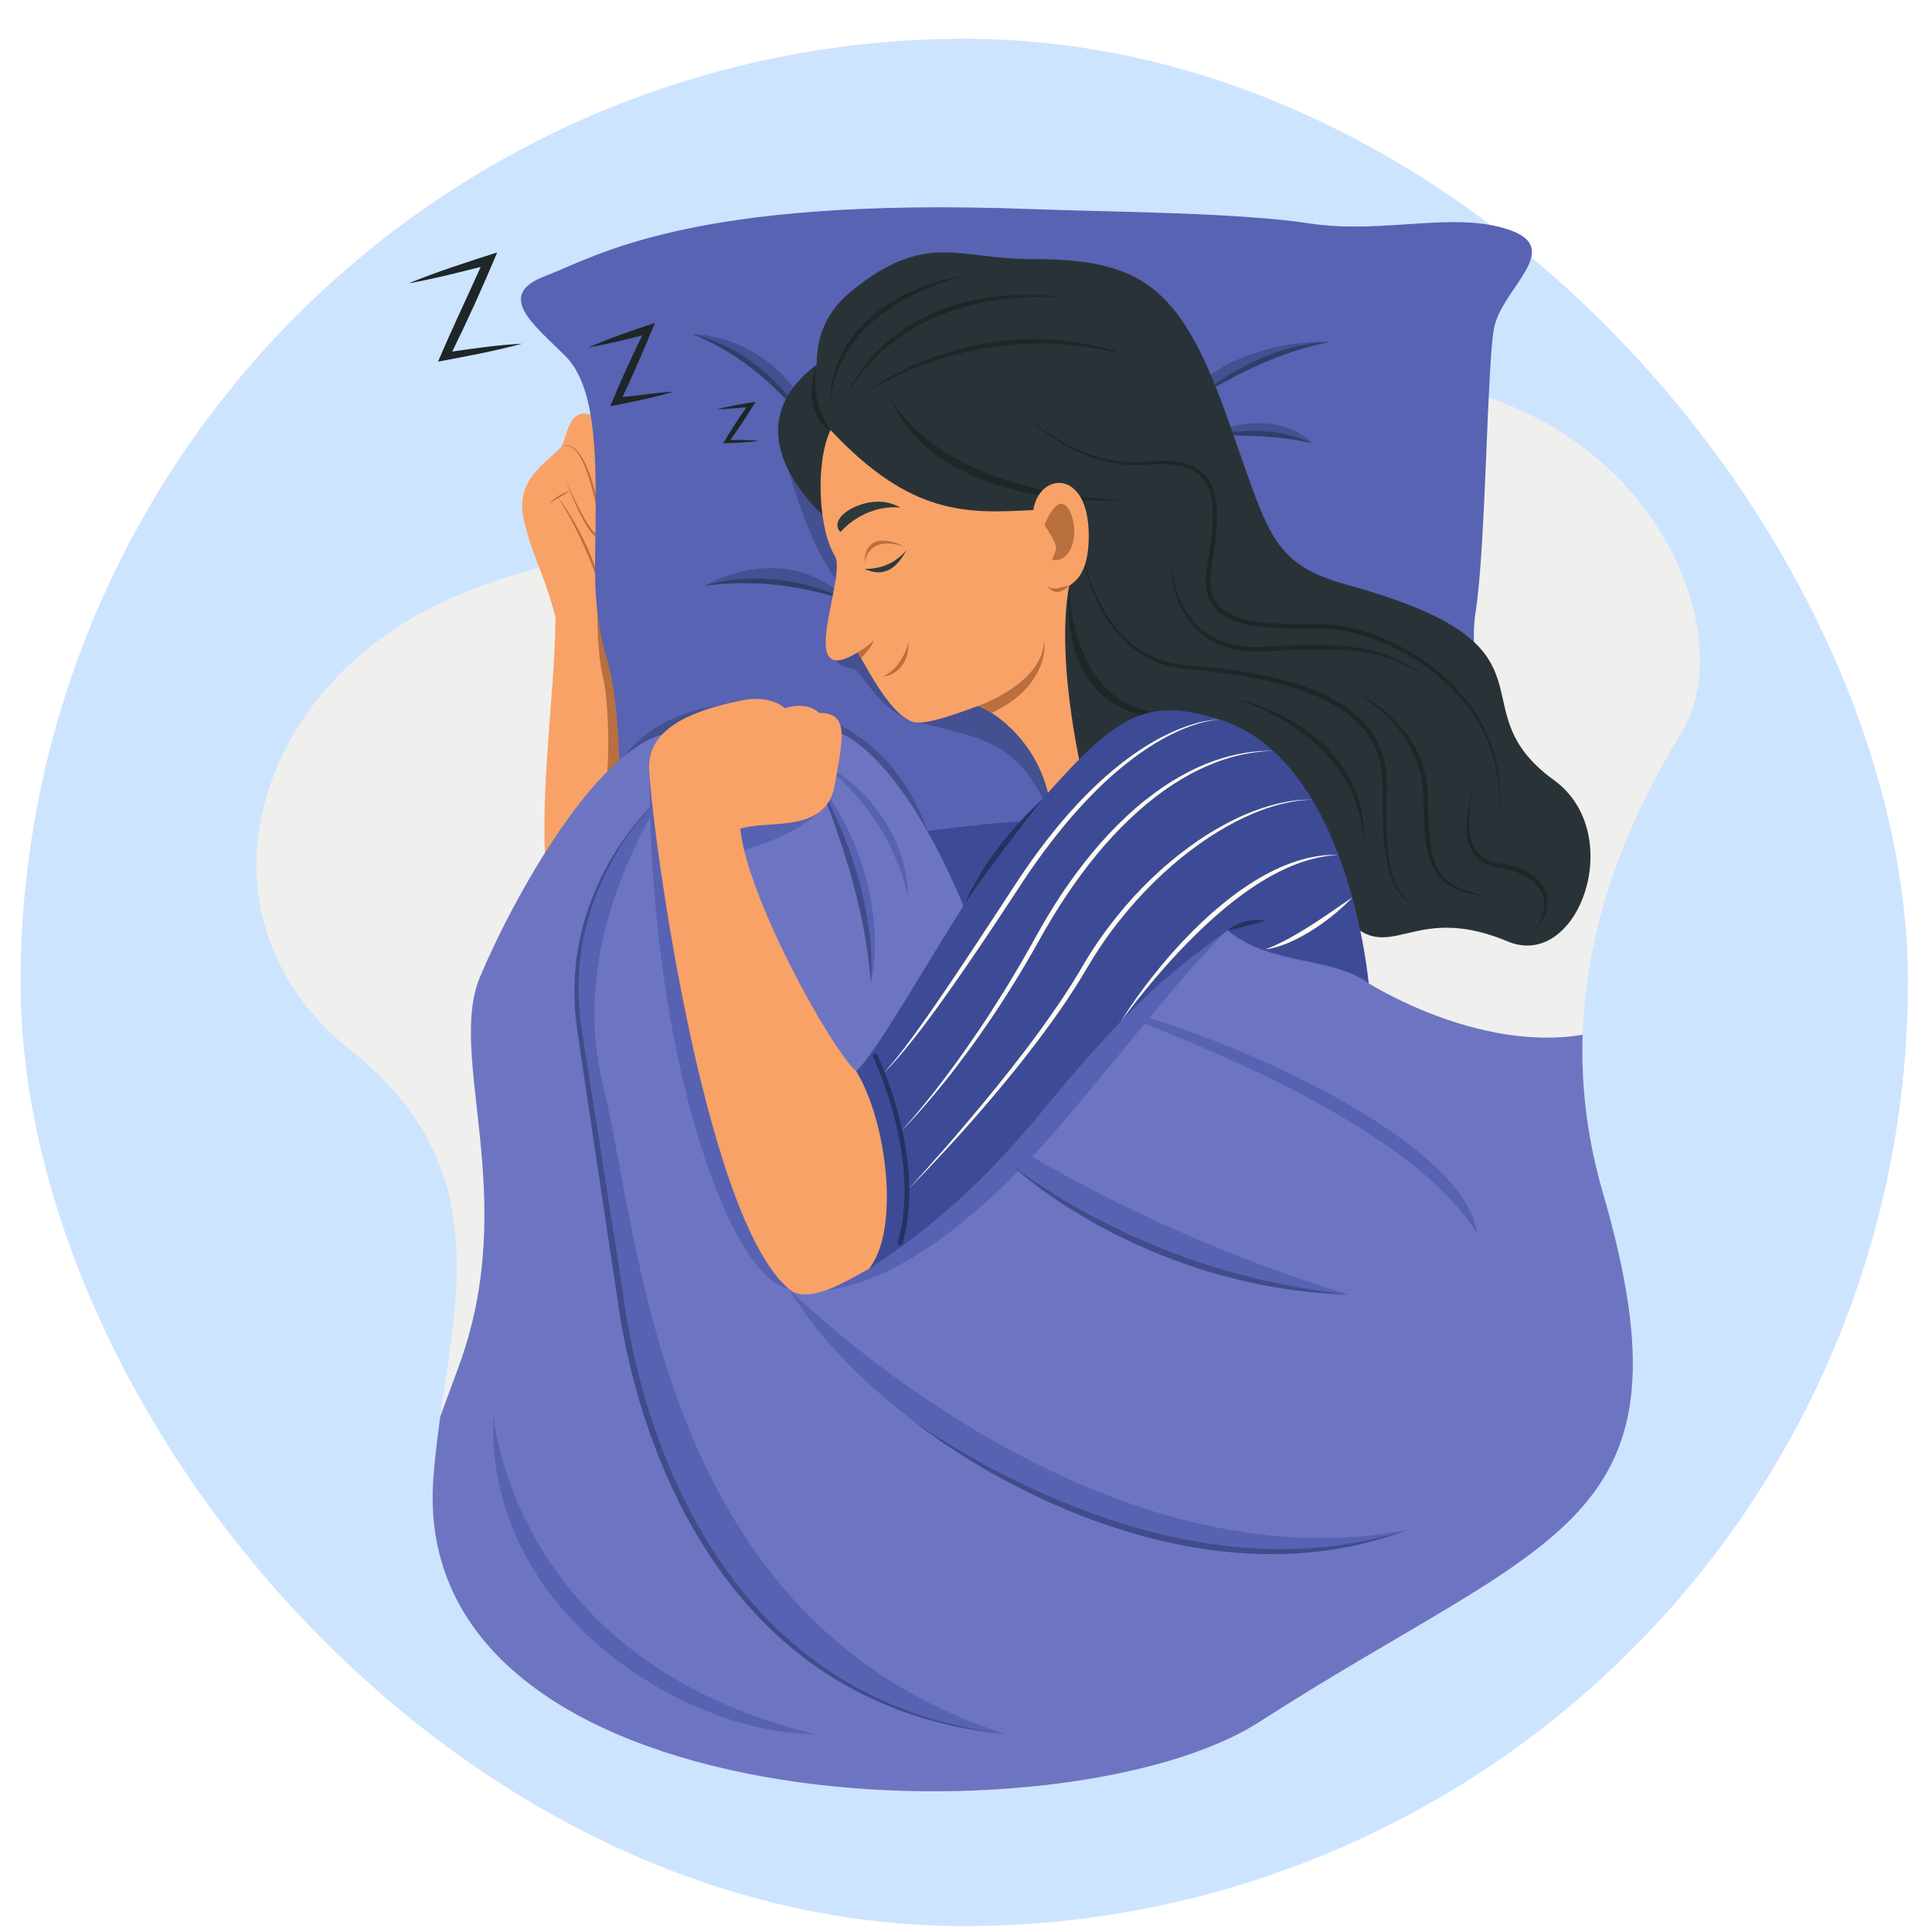<svg width="43" height="43" viewBox="0 0 43 43" fill="none" xmlns="http://www.w3.org/2000/svg">
<g clip-path="url(#clip0_2433_9782)">
<circle cx="21.461" cy="21.866" r="21.003" fill="#CDE4FF"/>
</g>
<path d="M35.676 26.551C34.806 23.555 35.067 20.146 37.427 16.3C39.254 13.324 34.915 5.332 24.806 9.666C18.596 12.329 13.441 11.512 9.481 13.585C5.522 15.659 4.227 20.526 7.806 23.38C11.385 26.233 9.896 29.493 9.645 32.899C9.077 40.615 23.713 41.1 28.035 38.321C34.608 34.096 37.835 33.982 35.676 26.551Z" fill="#EFEFED"/>
<path d="M19.932 18.201L24.484 17.798V20.494L20.187 21.127L19.932 18.201Z" fill="#3D4B96"/>
<path d="M12.228 19.976L14.178 17.436L13.525 10.451C13.525 10.451 13.419 9.341 13.22 9.257C12.612 8.999 12.622 9.82 12.476 9.966C12.09 10.352 11.45 10.717 11.663 11.592C11.876 12.466 12.069 12.643 12.363 13.73C12.363 15.462 11.915 18.172 12.228 19.976Z" fill="#F8A267"/>
<path d="M13.297 13.642C13.297 13.642 13.283 14.496 13.418 15.056C13.553 15.615 13.603 17.155 13.418 17.798C13.991 17.225 14.178 16.894 14.178 16.894C14.178 16.894 13.761 14.389 13.297 13.642Z" fill="#B96F3E"/>
<path d="M12.475 9.966C12.51 9.931 12.559 9.909 12.61 9.907C12.661 9.907 12.711 9.926 12.753 9.954C12.764 9.961 12.774 9.969 12.784 9.977C12.794 9.984 12.803 9.992 12.812 10.002C12.821 10.011 12.831 10.019 12.839 10.028L12.864 10.057C12.873 10.066 12.88 10.076 12.888 10.086L12.91 10.117C12.924 10.137 12.937 10.159 12.951 10.18C12.964 10.201 12.976 10.223 12.988 10.245C13.001 10.267 13.011 10.29 13.022 10.312C13.034 10.335 13.044 10.357 13.054 10.38C13.064 10.403 13.075 10.426 13.083 10.449C13.102 10.496 13.121 10.542 13.137 10.589L13.162 10.66L13.184 10.731C13.2 10.779 13.213 10.826 13.227 10.874C13.241 10.922 13.254 10.97 13.266 11.019L13.285 11.091L13.302 11.164C13.312 11.213 13.325 11.261 13.334 11.31L13.365 11.456C13.375 11.505 13.383 11.553 13.393 11.602C13.402 11.651 13.41 11.7 13.418 11.749L13.443 11.896L13.446 11.911L13.436 11.919C13.429 11.925 13.422 11.931 13.415 11.937C13.406 11.942 13.399 11.948 13.389 11.952C13.371 11.961 13.35 11.964 13.33 11.963C13.289 11.959 13.256 11.939 13.229 11.918C13.202 11.896 13.178 11.872 13.157 11.846C13.136 11.82 13.116 11.794 13.097 11.767C13.06 11.712 13.027 11.655 12.995 11.599C12.964 11.541 12.934 11.483 12.905 11.425C12.876 11.367 12.849 11.308 12.822 11.249C12.794 11.19 12.768 11.13 12.743 11.071L12.667 10.891C12.642 10.832 12.618 10.771 12.595 10.711L12.678 10.887L12.762 11.062L12.848 11.236C12.877 11.294 12.907 11.352 12.937 11.409C12.967 11.466 12.998 11.523 13.031 11.578C13.047 11.606 13.064 11.633 13.081 11.66C13.098 11.688 13.116 11.714 13.135 11.74C13.153 11.766 13.172 11.792 13.193 11.815C13.213 11.839 13.235 11.861 13.259 11.88C13.282 11.898 13.309 11.911 13.333 11.913C13.357 11.914 13.38 11.902 13.4 11.882L13.393 11.905L13.367 11.758C13.359 11.709 13.35 11.661 13.341 11.612L13.313 11.466L13.283 11.321C13.274 11.272 13.262 11.224 13.251 11.176L13.235 11.103L13.217 11.031C13.205 10.983 13.194 10.935 13.18 10.887C13.168 10.84 13.155 10.792 13.14 10.745L13.119 10.674L13.096 10.603C13.081 10.556 13.064 10.51 13.047 10.464C13.039 10.44 13.029 10.418 13.02 10.395C13.01 10.372 13.001 10.349 12.991 10.327C12.98 10.305 12.971 10.282 12.959 10.26C12.948 10.238 12.937 10.216 12.925 10.195C12.913 10.174 12.901 10.152 12.887 10.132L12.867 10.101C12.86 10.091 12.853 10.081 12.845 10.072L12.823 10.043C12.815 10.034 12.806 10.025 12.798 10.016C12.79 10.007 12.781 9.999 12.772 9.991C12.763 9.983 12.754 9.974 12.744 9.968C12.705 9.939 12.659 9.919 12.61 9.917C12.562 9.916 12.512 9.933 12.475 9.966Z" fill="#B96F3E"/>
<path d="M12.689 10.925C12.689 10.925 12.661 10.944 12.617 10.971C12.595 10.984 12.569 10.999 12.542 11.015C12.528 11.023 12.514 11.031 12.5 11.04C12.485 11.048 12.471 11.057 12.456 11.065C12.427 11.082 12.398 11.1 12.371 11.116C12.358 11.124 12.345 11.132 12.332 11.14C12.32 11.148 12.309 11.155 12.298 11.162C12.277 11.176 12.259 11.187 12.247 11.196C12.235 11.205 12.227 11.21 12.227 11.21C12.227 11.21 12.233 11.203 12.242 11.191C12.247 11.185 12.253 11.178 12.26 11.171C12.268 11.163 12.276 11.155 12.285 11.146C12.295 11.137 12.306 11.128 12.317 11.118C12.329 11.109 12.341 11.099 12.354 11.09C12.367 11.081 12.38 11.071 12.395 11.062C12.409 11.053 12.424 11.043 12.438 11.035C12.453 11.026 12.468 11.018 12.483 11.01C12.498 11.002 12.513 10.995 12.527 10.987C12.542 10.98 12.556 10.974 12.569 10.968C12.583 10.962 12.596 10.957 12.608 10.952C12.656 10.933 12.689 10.925 12.689 10.925Z" fill="#B96F3E"/>
<path d="M12.418 11.068C12.418 11.068 12.425 11.076 12.438 11.093C12.451 11.11 12.47 11.135 12.493 11.168C12.516 11.2 12.544 11.24 12.574 11.286C12.59 11.309 12.606 11.333 12.623 11.359C12.641 11.385 12.657 11.413 12.675 11.442C12.712 11.5 12.749 11.564 12.788 11.631C12.808 11.665 12.827 11.701 12.847 11.736C12.866 11.773 12.887 11.809 12.906 11.847C12.944 11.924 12.986 12.002 13.022 12.083C13.041 12.124 13.06 12.165 13.079 12.206C13.097 12.248 13.115 12.29 13.133 12.332C13.15 12.374 13.169 12.415 13.185 12.458C13.201 12.5 13.217 12.543 13.232 12.584C13.266 12.668 13.291 12.753 13.318 12.833C13.347 12.914 13.367 12.994 13.388 13.069C13.399 13.107 13.409 13.144 13.419 13.179C13.427 13.215 13.435 13.25 13.442 13.283C13.457 13.35 13.471 13.411 13.481 13.465C13.491 13.52 13.499 13.567 13.505 13.607C13.512 13.646 13.516 13.677 13.52 13.698C13.523 13.719 13.525 13.73 13.525 13.73C13.525 13.73 13.522 13.719 13.517 13.698C13.512 13.678 13.504 13.647 13.495 13.608C13.486 13.57 13.475 13.523 13.462 13.469C13.456 13.442 13.447 13.414 13.439 13.385C13.43 13.355 13.422 13.323 13.412 13.291C13.403 13.258 13.394 13.224 13.384 13.189C13.373 13.154 13.362 13.118 13.35 13.081C13.326 13.006 13.303 12.928 13.274 12.848C13.245 12.768 13.217 12.685 13.184 12.603C13.168 12.561 13.152 12.519 13.136 12.477C13.12 12.435 13.101 12.394 13.084 12.352C13.066 12.311 13.049 12.269 13.031 12.227C13.013 12.186 12.994 12.146 12.976 12.105C12.94 12.024 12.901 11.945 12.864 11.868C12.846 11.83 12.826 11.793 12.808 11.757C12.789 11.72 12.772 11.685 12.754 11.65C12.716 11.582 12.683 11.517 12.649 11.457C12.616 11.398 12.585 11.344 12.558 11.296C12.53 11.248 12.505 11.207 12.484 11.173C12.463 11.139 12.447 11.113 12.436 11.095C12.424 11.077 12.418 11.068 12.418 11.068Z" fill="#B96F3E"/>
<path d="M22.935 4.653C24.606 4.717 27.518 4.724 29.15 4.973C30.782 5.222 32.346 4.689 33.591 5.115C34.835 5.542 33.405 6.431 33.249 7.319C33.093 8.208 33.073 12.115 32.844 13.609C32.505 15.825 34.398 18.047 34.095 18.729C33.792 19.411 27.318 17.811 21.977 18.341C16.636 18.872 16.247 19.798 13.793 19.315C13.793 18.193 13.872 15.893 13.512 14.681C13.152 13.469 13.258 12.541 13.258 11.317C13.258 10.092 13.258 8.599 12.583 7.924C11.908 7.248 10.999 6.573 12.129 6.146C13.258 5.72 15.33 4.366 22.935 4.653Z" fill="#5863B3"/>
<path d="M26.936 9.697C26.936 9.697 28.035 9.502 29.205 9.866C28.562 9.223 27.438 9.37 26.936 9.697Z" fill="#455090"/>
<path d="M26.936 9.697C27.664 9.524 28.519 9.543 29.205 9.866C28.462 9.693 27.696 9.682 26.936 9.697Z" fill="#303E69"/>
<path d="M15.391 7.429C15.391 7.429 16.997 7.805 18.06 9.571C18.06 8.886 17.055 7.518 15.391 7.429Z" fill="#455090"/>
<path d="M15.391 7.429C16.522 7.691 17.515 8.565 18.06 9.571C17.37 8.647 16.478 7.852 15.391 7.429Z" fill="#303E69"/>
<path d="M18.922 13.4C18.922 13.4 17.559 12.643 15.675 13.039C16.528 12.583 17.844 12.322 18.922 13.4Z" fill="#455090"/>
<path d="M26.055 9.405C26.055 9.405 27.096 8.116 29.432 7.606C28.401 7.606 26.623 8.039 26.055 9.405Z" fill="#455090"/>
<path d="M29.627 7.606C28.566 7.802 27.582 8.287 26.666 8.843C27.477 8.164 28.552 7.636 29.627 7.606Z" fill="#303E69"/>
<path d="M18.922 13.4C17.888 13.02 16.767 12.891 15.675 13.039C16.725 12.729 17.963 12.874 18.922 13.4Z" fill="#303E69"/>
<path d="M17.399 9.866C17.399 9.866 17.913 12.24 18.826 13.152C18.476 14.01 18.208 14.781 18.985 14.88C19.181 14.905 19.55 15.867 20.432 16.082C21.791 16.412 22.678 16.493 23.318 18.021C24.704 17.595 25.095 16.884 25.095 16.884C25.095 16.884 21.101 11.11 17.399 9.866Z" fill="#455090"/>
<path d="M13.787 17.015L20.638 18.494C20.638 18.494 20.038 16.404 17.986 15.867C15.232 15.146 13.96 16.613 13.787 17.015Z" fill="#455090"/>
<path d="M30.462 21.884C29.429 19.206 24.273 19.975 21.524 20.361C20.038 16.681 18.659 16.3 18.659 16.3C18.659 16.3 16.63 16.186 15.005 16.3C13.381 16.415 11.43 19.967 10.684 21.741C9.937 23.516 11.594 26.667 10.206 30.423C10.111 30.683 9.964 31.077 9.799 31.527C9.735 31.982 9.679 32.439 9.645 32.899C9.076 40.615 23.713 41.1 28.035 38.321C34.608 34.096 37.834 33.982 35.676 26.55C35.352 25.434 35.184 24.261 35.224 23.03C32.878 23.424 30.462 21.884 30.462 21.884Z" fill="#6D75C2"/>
<path d="M14.992 17.363C14.992 17.363 12.547 20.62 13.418 24.137C14.289 27.654 14.616 36.1 22.379 38.595C19.052 38.247 14.93 36.11 13.737 28.442C12.698 21.762 12.289 21.007 14.156 18.333C14.374 18.02 14.691 17.737 14.992 17.363Z" fill="#5862B3"/>
<path d="M21.539 24.828C21.539 24.828 24.761 27.194 30 28.81C27.583 28.81 23.062 27.178 21.539 24.828Z" fill="#5862B3"/>
<path d="M17.559 28.688C17.559 28.688 24.232 35.403 31.316 34.053C25.913 35.901 19.573 32.051 17.559 28.688Z" fill="#5862B3"/>
<path d="M23.795 22.183C23.795 22.183 31.171 24.541 32.878 27.474C32.665 25.448 27.35 22.918 23.795 22.183Z" fill="#5862B3"/>
<path d="M10.983 31.491C10.983 31.491 11.374 36.953 18.128 38.595C15.249 38.595 10.77 35.861 10.983 31.491Z" fill="#5862B3"/>
<path d="M18.263 16.974C18.263 16.974 19.779 17.993 20.212 19.976C20.212 18.707 19.348 17.508 18.263 16.974Z" fill="#5862B3"/>
<path d="M18.178 17.363C18.178 17.363 19.389 19.584 19.383 21.878C19.644 20.787 19.377 18.844 18.178 17.363Z" fill="#5862B3"/>
<path d="M18.425 17.876C18.425 17.876 17.959 18.555 16.351 18.981C16.351 21.647 18.263 28.244 18.263 28.244C18.263 28.244 25.735 20.403 27.317 20.705C26.143 21.878 25.305 23.047 23.556 25.095C22.743 26.047 19.932 29.147 17.558 28.688C16.197 28.425 14.46 23.374 14.46 17.306C16.095 16.783 18.425 17.876 18.425 17.876Z" fill="#5862B3"/>
<path d="M18.263 17.53C18.263 17.53 18.273 17.545 18.29 17.574C18.306 17.602 18.331 17.644 18.361 17.699C18.391 17.753 18.427 17.82 18.465 17.897C18.504 17.974 18.548 18.062 18.592 18.159C18.614 18.207 18.637 18.258 18.66 18.31C18.683 18.363 18.707 18.417 18.73 18.474C18.777 18.587 18.825 18.706 18.87 18.831C18.916 18.957 18.962 19.086 19.005 19.22C19.026 19.287 19.047 19.354 19.067 19.422C19.077 19.456 19.087 19.49 19.097 19.524L19.125 19.627C19.162 19.764 19.196 19.903 19.226 20.04C19.242 20.108 19.255 20.176 19.268 20.244C19.281 20.311 19.293 20.378 19.305 20.444C19.315 20.509 19.325 20.574 19.334 20.638C19.343 20.701 19.35 20.764 19.357 20.825C19.371 20.946 19.381 21.062 19.386 21.168C19.394 21.274 19.394 21.373 19.397 21.459C19.397 21.546 19.395 21.621 19.394 21.683C19.391 21.745 19.388 21.794 19.386 21.827C19.384 21.86 19.383 21.878 19.383 21.878C19.383 21.878 19.381 21.86 19.378 21.827C19.375 21.794 19.37 21.746 19.366 21.684C19.359 21.623 19.351 21.548 19.343 21.462C19.337 21.42 19.331 21.374 19.325 21.327C19.32 21.279 19.313 21.229 19.305 21.176C19.297 21.124 19.291 21.07 19.28 21.014C19.271 20.957 19.263 20.899 19.252 20.84C19.241 20.78 19.231 20.719 19.218 20.657C19.206 20.595 19.193 20.531 19.181 20.467C19.167 20.402 19.152 20.337 19.138 20.27C19.131 20.238 19.123 20.204 19.115 20.171C19.108 20.138 19.101 20.104 19.092 20.07C19.059 19.936 19.026 19.8 18.988 19.664L18.96 19.562C18.951 19.529 18.941 19.495 18.932 19.461C18.913 19.394 18.893 19.327 18.873 19.261C18.853 19.194 18.833 19.129 18.813 19.064C18.793 18.999 18.773 18.935 18.752 18.872C18.731 18.81 18.711 18.748 18.691 18.688C18.671 18.627 18.651 18.569 18.631 18.512C18.591 18.397 18.553 18.289 18.517 18.19C18.48 18.09 18.446 18 18.416 17.919C18.385 17.839 18.358 17.768 18.335 17.711C18.313 17.653 18.295 17.608 18.282 17.577C18.27 17.547 18.263 17.53 18.263 17.53Z" fill="#414D8A"/>
<path d="M14.644 17.798C14.644 17.798 14.569 17.865 14.443 18.005C14.317 18.144 14.139 18.356 13.941 18.645C13.917 18.682 13.89 18.718 13.866 18.757C13.841 18.796 13.815 18.836 13.789 18.877C13.764 18.918 13.739 18.96 13.713 19.004C13.686 19.047 13.662 19.093 13.636 19.138C13.533 19.323 13.431 19.527 13.335 19.751C13.24 19.975 13.154 20.22 13.081 20.483C13.009 20.746 12.951 21.028 12.915 21.325C12.878 21.621 12.867 21.933 12.882 22.255C12.883 22.275 12.883 22.295 12.884 22.316C12.885 22.336 12.886 22.356 12.888 22.376C12.891 22.417 12.895 22.457 12.898 22.498C12.902 22.539 12.905 22.58 12.909 22.621C12.913 22.662 12.919 22.703 12.925 22.744C12.93 22.785 12.936 22.826 12.941 22.868C12.944 22.889 12.947 22.909 12.95 22.93C12.953 22.951 12.956 22.972 12.96 22.993C12.973 23.077 12.986 23.162 13 23.247C13.107 23.928 13.221 24.648 13.338 25.391C13.454 26.135 13.574 26.904 13.695 27.684C13.726 27.88 13.756 28.076 13.786 28.273C13.801 28.371 13.816 28.469 13.832 28.568L13.854 28.716C13.862 28.766 13.869 28.816 13.876 28.866C13.93 29.26 14 29.654 14.086 30.044C14.255 30.826 14.483 31.594 14.769 32.327C14.805 32.418 14.841 32.51 14.879 32.6C14.916 32.691 14.955 32.78 14.994 32.869C15.033 32.959 15.074 33.047 15.114 33.135C15.135 33.178 15.156 33.222 15.177 33.266C15.198 33.309 15.218 33.353 15.24 33.396C15.412 33.741 15.597 34.074 15.795 34.391C16.192 35.026 16.642 35.597 17.124 36.086C17.365 36.33 17.614 36.553 17.865 36.755C18.117 36.957 18.372 37.138 18.625 37.298C18.657 37.318 18.689 37.337 18.72 37.357C18.752 37.377 18.782 37.397 18.815 37.415C18.878 37.451 18.941 37.488 19.003 37.523C19.034 37.542 19.066 37.558 19.097 37.575C19.128 37.591 19.16 37.608 19.19 37.624C19.221 37.641 19.252 37.657 19.283 37.673C19.313 37.689 19.345 37.704 19.375 37.719C19.437 37.749 19.497 37.779 19.557 37.808C19.618 37.835 19.678 37.861 19.737 37.888C19.766 37.901 19.796 37.914 19.825 37.927C19.854 37.94 19.884 37.951 19.913 37.963C19.971 37.986 20.029 38.009 20.085 38.032C20.114 38.044 20.142 38.054 20.17 38.064C20.198 38.075 20.226 38.085 20.254 38.094C20.31 38.115 20.364 38.134 20.418 38.154C20.527 38.188 20.631 38.222 20.732 38.254C20.834 38.283 20.931 38.31 21.024 38.337C21.118 38.36 21.208 38.382 21.293 38.403C21.314 38.408 21.335 38.413 21.356 38.418C21.377 38.422 21.398 38.427 21.418 38.431C21.459 38.439 21.498 38.448 21.536 38.456C21.613 38.471 21.684 38.488 21.752 38.498C21.819 38.51 21.881 38.521 21.938 38.531C21.966 38.536 21.994 38.541 22.019 38.545C22.045 38.549 22.07 38.552 22.093 38.556C22.28 38.581 22.379 38.595 22.379 38.595C22.379 38.595 22.279 38.584 22.092 38.563C22.069 38.56 22.044 38.558 22.018 38.555C21.992 38.551 21.965 38.547 21.936 38.543C21.879 38.534 21.816 38.525 21.749 38.515C21.681 38.506 21.609 38.492 21.532 38.478C21.494 38.471 21.454 38.464 21.413 38.456C21.392 38.452 21.372 38.448 21.351 38.444C21.33 38.44 21.308 38.435 21.287 38.431C21.201 38.411 21.111 38.391 21.016 38.37C20.922 38.346 20.823 38.32 20.721 38.293C20.619 38.264 20.513 38.232 20.403 38.199C20.349 38.181 20.293 38.162 20.237 38.143C20.209 38.133 20.181 38.123 20.152 38.114C20.124 38.104 20.095 38.094 20.066 38.083C19.606 37.913 19.098 37.685 18.582 37.367C18.325 37.209 18.064 37.031 17.806 36.83C17.549 36.629 17.296 36.405 17.049 36.16C16.556 35.672 16.094 35.098 15.689 34.458C15.284 33.818 14.93 33.117 14.641 32.377C14.351 31.638 14.119 30.862 13.947 30.075C13.861 29.68 13.792 29.282 13.738 28.885C13.731 28.835 13.724 28.786 13.717 28.737L13.694 28.589C13.679 28.491 13.664 28.392 13.649 28.294C13.62 28.097 13.59 27.901 13.56 27.706C13.442 26.924 13.327 26.155 13.215 25.41C13.104 24.666 12.997 23.946 12.896 23.263C12.883 23.178 12.87 23.093 12.858 23.009C12.855 22.988 12.852 22.967 12.849 22.946C12.846 22.925 12.843 22.904 12.841 22.882C12.835 22.84 12.83 22.798 12.825 22.756C12.82 22.714 12.814 22.672 12.81 22.631C12.807 22.589 12.804 22.547 12.801 22.506C12.798 22.464 12.794 22.423 12.791 22.382C12.79 22.361 12.789 22.341 12.789 22.32C12.788 22.3 12.788 22.279 12.787 22.259C12.777 21.932 12.792 21.615 12.834 21.314C12.916 20.713 13.086 20.178 13.286 19.73C13.386 19.505 13.493 19.301 13.6 19.118C13.627 19.073 13.653 19.027 13.681 18.984C13.708 18.941 13.734 18.899 13.76 18.858C13.788 18.818 13.814 18.779 13.84 18.74C13.866 18.701 13.893 18.665 13.918 18.629C14.123 18.342 14.308 18.136 14.437 17.999C14.568 17.863 14.644 17.798 14.644 17.798Z" fill="#414D8A"/>
<path d="M22.51 25.924C22.51 25.924 22.535 25.944 22.582 25.98C22.63 26.017 22.7 26.069 22.791 26.133C22.881 26.198 22.992 26.275 23.122 26.36C23.25 26.446 23.398 26.54 23.56 26.639C23.601 26.664 23.643 26.689 23.685 26.715C23.728 26.74 23.771 26.765 23.816 26.791C23.904 26.843 23.997 26.895 24.092 26.949C24.283 27.053 24.486 27.162 24.699 27.267C24.804 27.322 24.914 27.373 25.024 27.425C25.079 27.452 25.136 27.477 25.192 27.502C25.248 27.528 25.305 27.553 25.362 27.579C25.59 27.679 25.824 27.777 26.061 27.866C26.121 27.889 26.18 27.912 26.239 27.934C26.298 27.956 26.358 27.977 26.417 27.999C26.477 28.02 26.536 28.041 26.595 28.061C26.655 28.081 26.715 28.101 26.774 28.12C26.892 28.16 27.011 28.195 27.128 28.231C27.157 28.24 27.186 28.249 27.215 28.258C27.244 28.267 27.273 28.276 27.302 28.284C27.36 28.3 27.418 28.316 27.475 28.332C27.533 28.348 27.589 28.364 27.646 28.378C27.703 28.392 27.759 28.407 27.814 28.421C27.87 28.435 27.924 28.449 27.979 28.463C28.033 28.475 28.087 28.487 28.14 28.499C28.353 28.549 28.555 28.587 28.742 28.625C28.836 28.642 28.926 28.656 29.012 28.672C29.054 28.679 29.096 28.686 29.136 28.693C29.177 28.701 29.217 28.705 29.255 28.711C29.332 28.722 29.404 28.733 29.47 28.742C29.503 28.747 29.535 28.752 29.565 28.757C29.596 28.761 29.625 28.764 29.653 28.767C29.763 28.78 29.85 28.791 29.909 28.799C29.969 28.806 30 28.81 30 28.81C30 28.81 29.969 28.809 29.909 28.806C29.849 28.804 29.762 28.801 29.65 28.796C29.622 28.794 29.593 28.793 29.562 28.791C29.531 28.788 29.499 28.786 29.465 28.783C29.398 28.778 29.326 28.772 29.248 28.765C29.21 28.762 29.169 28.759 29.128 28.754C29.087 28.749 29.045 28.744 29.002 28.739C28.915 28.729 28.824 28.718 28.729 28.706C28.634 28.691 28.535 28.676 28.433 28.66C28.408 28.656 28.382 28.652 28.356 28.648C28.33 28.643 28.304 28.638 28.278 28.634C28.226 28.623 28.172 28.613 28.118 28.603C28.064 28.593 28.009 28.583 27.954 28.571C27.899 28.559 27.843 28.547 27.787 28.535C27.731 28.522 27.674 28.51 27.616 28.496C27.559 28.483 27.502 28.467 27.443 28.453C27.385 28.438 27.327 28.423 27.268 28.408C27.238 28.401 27.209 28.392 27.179 28.384C27.15 28.375 27.12 28.367 27.09 28.358C27.031 28.342 26.971 28.325 26.911 28.307C26.851 28.29 26.792 28.27 26.732 28.251C26.672 28.232 26.612 28.212 26.551 28.193C26.491 28.173 26.431 28.151 26.371 28.13C26.311 28.109 26.25 28.089 26.19 28.067C26.13 28.044 26.07 28.022 26.011 27.999C25.771 27.908 25.536 27.807 25.306 27.704C25.076 27.6 24.854 27.491 24.642 27.379C24.428 27.269 24.228 27.152 24.039 27.04C23.851 26.927 23.675 26.816 23.516 26.708C23.476 26.681 23.438 26.654 23.4 26.628C23.363 26.602 23.326 26.577 23.29 26.551C23.22 26.5 23.152 26.452 23.09 26.404C22.965 26.312 22.86 26.226 22.773 26.155C22.687 26.085 22.622 26.026 22.577 25.986C22.533 25.946 22.51 25.924 22.51 25.924Z" fill="#414D8A"/>
<path d="M20.307 31.611C20.307 31.611 20.344 31.638 20.414 31.687C20.485 31.735 20.589 31.805 20.723 31.893C20.857 31.98 21.022 32.083 21.212 32.198C21.403 32.313 21.621 32.438 21.861 32.57C22.101 32.702 22.365 32.838 22.646 32.976C22.927 33.114 23.229 33.25 23.544 33.384C23.858 33.518 24.189 33.642 24.527 33.761C24.865 33.879 25.214 33.985 25.566 34.077C25.918 34.17 26.273 34.25 26.626 34.31C26.671 34.318 26.715 34.325 26.759 34.333L26.825 34.343L26.89 34.353C26.978 34.366 27.065 34.38 27.152 34.39C27.196 34.395 27.239 34.401 27.283 34.406C27.326 34.412 27.369 34.416 27.412 34.42C27.455 34.425 27.498 34.429 27.541 34.434C27.584 34.437 27.627 34.441 27.669 34.444C28.009 34.471 28.339 34.482 28.651 34.477C28.964 34.472 29.26 34.453 29.532 34.425C29.599 34.417 29.666 34.409 29.731 34.401C29.747 34.399 29.763 34.397 29.779 34.395C29.795 34.393 29.811 34.39 29.827 34.388C29.858 34.383 29.89 34.379 29.92 34.374C30.044 34.358 30.16 34.334 30.27 34.316C30.324 34.305 30.377 34.294 30.427 34.283C30.453 34.278 30.478 34.273 30.503 34.268C30.527 34.263 30.551 34.258 30.575 34.252C30.668 34.229 30.755 34.21 30.832 34.19C30.909 34.169 30.978 34.151 31.038 34.135C31.098 34.118 31.148 34.102 31.19 34.09C31.272 34.066 31.316 34.053 31.316 34.053C31.316 34.053 31.273 34.068 31.192 34.098C31.152 34.112 31.102 34.131 31.043 34.151C30.984 34.17 30.916 34.193 30.84 34.217C30.763 34.242 30.677 34.265 30.584 34.292C30.538 34.306 30.489 34.317 30.438 34.33C30.388 34.342 30.335 34.356 30.281 34.369C30.063 34.419 29.815 34.468 29.541 34.506C29.473 34.514 29.403 34.523 29.332 34.532C29.314 34.534 29.296 34.536 29.278 34.539C29.26 34.54 29.242 34.542 29.224 34.544C29.188 34.547 29.151 34.551 29.114 34.554C29.04 34.562 28.964 34.567 28.888 34.572C28.849 34.574 28.811 34.577 28.772 34.579C28.733 34.58 28.694 34.582 28.654 34.583C28.338 34.595 28.004 34.593 27.66 34.569C27.617 34.566 27.573 34.563 27.53 34.56C27.487 34.556 27.443 34.552 27.4 34.548C27.356 34.544 27.312 34.541 27.268 34.536C27.225 34.531 27.18 34.526 27.137 34.521C26.96 34.502 26.782 34.476 26.603 34.446C26.246 34.386 25.886 34.307 25.53 34.215C25.174 34.12 24.823 34.011 24.482 33.89C24.311 33.831 24.143 33.767 23.978 33.701C23.896 33.669 23.814 33.634 23.733 33.601C23.653 33.567 23.573 33.534 23.494 33.499C23.179 33.361 22.879 33.216 22.599 33.071C22.528 33.035 22.459 32.999 22.392 32.963C22.324 32.927 22.258 32.89 22.193 32.855C22.064 32.782 21.939 32.711 21.821 32.641C21.702 32.571 21.59 32.503 21.483 32.437C21.377 32.37 21.277 32.306 21.184 32.244C20.997 32.122 20.837 32.01 20.707 31.916C20.577 31.823 20.477 31.745 20.41 31.693C20.342 31.64 20.307 31.611 20.307 31.611Z" fill="#414D8A"/>
<path d="M18.523 11.656C18.523 11.656 16.061 9.712 18.176 8.116C18.176 7.31 18.531 6.824 18.945 6.485C20.594 5.133 21.328 5.766 22.935 5.766C25.363 5.766 26.244 6.32 27.283 9.203C28.24 11.858 28.241 12.537 30.001 13.022C35.013 14.402 32.33 15.727 34.586 17.363C36.226 18.551 35.129 21.613 33.555 20.953C31.08 19.915 30.849 22.058 29.432 19.704C25.095 18.839 21.476 15.576 18.523 11.656Z" fill="#293337"/>
<path d="M19.806 8.844C19.806 8.844 20.794 10.941 24.953 11.122C23.54 11.238 20.63 10.863 19.806 8.844Z" fill="#1E2628"/>
<path d="M24.03 11.951C24.03 11.951 24.036 12.001 24.051 12.094C24.067 12.187 24.094 12.324 24.137 12.494C24.181 12.665 24.243 12.87 24.335 13.097C24.428 13.324 24.551 13.573 24.724 13.818C24.811 13.941 24.91 14.062 25.024 14.175C25.081 14.232 25.142 14.286 25.207 14.338C25.272 14.39 25.341 14.438 25.413 14.484C25.485 14.53 25.561 14.57 25.64 14.607C25.68 14.626 25.721 14.642 25.761 14.659C25.803 14.674 25.844 14.69 25.887 14.703C25.93 14.717 25.973 14.727 26.017 14.739C26.061 14.749 26.105 14.76 26.15 14.767C26.195 14.777 26.24 14.782 26.286 14.788C26.332 14.793 26.377 14.798 26.425 14.802C26.802 14.834 27.192 14.875 27.587 14.935C27.981 14.995 28.38 15.076 28.77 15.192C28.965 15.25 29.157 15.319 29.344 15.399C29.53 15.48 29.712 15.574 29.881 15.684C30.05 15.795 30.207 15.923 30.343 16.07C30.411 16.142 30.474 16.22 30.53 16.301C30.585 16.383 30.634 16.468 30.676 16.556C30.717 16.643 30.752 16.734 30.78 16.825C30.807 16.916 30.827 17.009 30.841 17.101C30.856 17.193 30.864 17.284 30.867 17.375C30.867 17.398 30.868 17.42 30.869 17.443C30.868 17.465 30.868 17.488 30.868 17.51C30.867 17.555 30.866 17.598 30.864 17.641C30.854 17.987 30.851 18.314 30.866 18.615C30.88 18.916 30.914 19.191 30.978 19.426C31.011 19.543 31.051 19.649 31.1 19.742C31.149 19.836 31.205 19.915 31.265 19.978C31.295 20.01 31.326 20.038 31.356 20.062C31.386 20.087 31.416 20.108 31.444 20.127C31.502 20.163 31.554 20.188 31.598 20.206C31.641 20.225 31.676 20.236 31.699 20.243C31.722 20.25 31.735 20.254 31.735 20.254C31.735 20.254 31.722 20.251 31.698 20.245C31.675 20.239 31.64 20.229 31.595 20.213C31.551 20.197 31.496 20.174 31.436 20.14C31.376 20.105 31.311 20.058 31.248 19.995C31.184 19.932 31.123 19.853 31.07 19.759C31.016 19.666 30.97 19.558 30.933 19.439C30.857 19.202 30.818 18.923 30.795 18.62C30.774 18.316 30.772 17.987 30.775 17.639C30.775 17.596 30.777 17.552 30.777 17.509C30.777 17.487 30.777 17.465 30.777 17.444C30.776 17.422 30.775 17.4 30.774 17.378C30.771 17.291 30.763 17.203 30.748 17.115C30.733 17.028 30.714 16.94 30.687 16.853C30.659 16.767 30.626 16.682 30.586 16.599C30.506 16.433 30.398 16.278 30.268 16.14C30.138 16.001 29.987 15.879 29.824 15.772C29.495 15.56 29.122 15.409 28.739 15.293C28.356 15.177 27.962 15.097 27.571 15.034C27.18 14.971 26.793 14.927 26.417 14.891C26.37 14.886 26.322 14.88 26.275 14.875C26.227 14.867 26.18 14.861 26.134 14.851C26.087 14.843 26.042 14.831 25.996 14.82C25.951 14.807 25.906 14.796 25.862 14.78C25.818 14.766 25.775 14.749 25.732 14.733C25.69 14.715 25.648 14.698 25.607 14.678C25.526 14.638 25.447 14.595 25.373 14.547C25.299 14.499 25.229 14.447 25.163 14.392C25.097 14.338 25.036 14.28 24.978 14.221C24.863 14.102 24.763 13.977 24.678 13.85C24.506 13.597 24.39 13.341 24.302 13.11C24.215 12.879 24.159 12.671 24.119 12.499C24.08 12.326 24.059 12.189 24.046 12.095C24.034 12.001 24.03 11.951 24.03 11.951Z" fill="#1E2628"/>
<path d="M23.795 13.039C23.795 13.039 23.795 16.137 26.376 15.867C25.497 16.175 23.596 15.768 23.795 13.039Z" fill="#1E2628"/>
<path d="M18.176 8.116C18.176 8.116 18.001 8.882 18.485 9.571C18.247 9.514 17.867 8.934 18.176 8.116Z" fill="#1E2628"/>
<path d="M22.51 8.943C22.51 8.943 22.553 8.993 22.641 9.08C22.685 9.123 22.74 9.175 22.807 9.234C22.874 9.293 22.952 9.36 23.043 9.431C23.223 9.573 23.453 9.733 23.735 9.883C23.876 9.958 24.031 10.029 24.198 10.09C24.366 10.151 24.547 10.204 24.739 10.239C24.931 10.274 25.135 10.292 25.345 10.285C25.398 10.285 25.45 10.278 25.503 10.275C25.558 10.27 25.612 10.266 25.667 10.261L25.708 10.258C25.721 10.257 25.736 10.257 25.75 10.256C25.778 10.255 25.806 10.254 25.835 10.253C25.863 10.251 25.892 10.252 25.92 10.253C25.949 10.253 25.977 10.253 26.006 10.254C26.121 10.261 26.238 10.275 26.354 10.305C26.47 10.337 26.585 10.384 26.687 10.457C26.789 10.53 26.875 10.628 26.936 10.739C26.998 10.851 27.034 10.975 27.057 11.1C27.08 11.225 27.088 11.352 27.088 11.479C27.088 11.607 27.081 11.735 27.069 11.862C27.046 12.117 27.006 12.372 26.965 12.628L26.961 12.652L26.959 12.664L26.957 12.675L26.951 12.723L26.945 12.771C26.942 12.787 26.942 12.802 26.941 12.818C26.936 12.879 26.936 12.943 26.939 13.005C26.947 13.129 26.978 13.251 27.037 13.357C27.051 13.385 27.07 13.409 27.087 13.434C27.095 13.447 27.106 13.458 27.116 13.469C27.126 13.48 27.136 13.493 27.146 13.503C27.191 13.546 27.238 13.586 27.291 13.618C27.396 13.684 27.516 13.731 27.639 13.766C27.762 13.8 27.89 13.823 28.018 13.84C28.147 13.857 28.277 13.868 28.407 13.875C28.666 13.89 28.927 13.891 29.186 13.892C29.251 13.892 29.315 13.892 29.38 13.893H29.428L29.477 13.893C29.509 13.893 29.543 13.896 29.576 13.897C29.707 13.906 29.835 13.925 29.962 13.95C30.214 14.001 30.457 14.076 30.689 14.168C31.153 14.351 31.571 14.599 31.929 14.882C32.108 15.023 32.271 15.174 32.418 15.331C32.564 15.488 32.694 15.651 32.804 15.816C33.028 16.146 33.175 16.486 33.261 16.796C33.347 17.108 33.377 17.389 33.381 17.62C33.385 17.851 33.366 18.032 33.349 18.154C33.342 18.216 33.333 18.262 33.328 18.294C33.323 18.325 33.32 18.341 33.32 18.341C33.32 18.341 33.323 18.325 33.327 18.293C33.331 18.262 33.339 18.215 33.344 18.154C33.357 18.031 33.369 17.85 33.36 17.621C33.351 17.392 33.315 17.113 33.222 16.808C33.176 16.655 33.116 16.496 33.038 16.336C32.959 16.175 32.867 16.011 32.754 15.851C32.53 15.53 32.235 15.219 31.88 14.945C31.525 14.671 31.11 14.433 30.655 14.255C30.427 14.167 30.189 14.095 29.943 14.047C29.82 14.024 29.695 14.007 29.57 13.999C29.538 13.998 29.508 13.996 29.476 13.996L29.428 13.995L29.38 13.995C29.315 13.995 29.25 13.995 29.186 13.995C28.927 13.995 28.664 13.994 28.401 13.98C28.269 13.973 28.137 13.962 28.005 13.945C27.872 13.928 27.74 13.905 27.61 13.868C27.48 13.831 27.352 13.781 27.235 13.707C27.175 13.671 27.122 13.626 27.071 13.577C27.059 13.565 27.048 13.551 27.036 13.538C27.025 13.524 27.012 13.512 27.003 13.497C26.983 13.468 26.961 13.44 26.946 13.409C26.877 13.286 26.844 13.147 26.836 13.012C26.832 12.944 26.832 12.876 26.838 12.808C26.84 12.774 26.845 12.742 26.849 12.71L26.855 12.661L26.857 12.648L26.859 12.636L26.863 12.612C26.884 12.484 26.904 12.357 26.923 12.23C26.942 12.104 26.958 11.978 26.97 11.853C26.983 11.727 26.991 11.603 26.992 11.479C26.992 11.356 26.985 11.234 26.965 11.116C26.944 10.998 26.911 10.884 26.856 10.783C26.801 10.682 26.726 10.594 26.635 10.528C26.545 10.462 26.44 10.416 26.332 10.386C26.224 10.356 26.112 10.342 26.002 10.334C25.974 10.332 25.946 10.332 25.919 10.331C25.891 10.33 25.863 10.329 25.836 10.33C25.809 10.331 25.782 10.332 25.754 10.332C25.741 10.332 25.727 10.332 25.714 10.333L25.673 10.336C25.618 10.34 25.564 10.344 25.509 10.348C25.455 10.351 25.401 10.357 25.347 10.356C25.131 10.36 24.923 10.338 24.728 10.299C24.336 10.221 23.997 10.075 23.716 9.918C23.435 9.76 23.207 9.594 23.03 9.447C22.851 9.3 22.723 9.172 22.637 9.084C22.551 8.994 22.51 8.943 22.51 8.943Z" fill="#1E2628"/>
<path d="M32.798 17.583C32.798 17.583 32.794 17.599 32.786 17.629C32.778 17.658 32.767 17.702 32.755 17.758C32.743 17.813 32.731 17.881 32.719 17.96C32.708 18.038 32.698 18.127 32.694 18.224C32.691 18.32 32.693 18.425 32.709 18.534C32.717 18.587 32.728 18.642 32.744 18.697C32.76 18.751 32.781 18.805 32.809 18.856C32.836 18.907 32.87 18.955 32.91 18.998C32.95 19.041 32.997 19.079 33.048 19.11C33.1 19.14 33.156 19.164 33.215 19.182C33.23 19.186 33.245 19.191 33.26 19.194C33.275 19.198 33.29 19.201 33.305 19.204C33.32 19.207 33.336 19.21 33.351 19.212L33.399 19.219C33.531 19.238 33.663 19.268 33.787 19.314C33.912 19.36 34.03 19.422 34.131 19.501C34.232 19.581 34.317 19.677 34.37 19.785C34.424 19.892 34.445 20.007 34.44 20.11C34.436 20.213 34.411 20.304 34.379 20.379C34.347 20.454 34.311 20.515 34.279 20.563C34.246 20.611 34.218 20.646 34.198 20.67C34.178 20.693 34.167 20.705 34.167 20.705C34.167 20.705 34.176 20.691 34.192 20.665C34.208 20.639 34.231 20.601 34.257 20.55C34.283 20.5 34.312 20.437 34.334 20.363C34.357 20.289 34.374 20.203 34.37 20.109C34.367 20.017 34.344 19.917 34.292 19.826C34.241 19.734 34.164 19.65 34.07 19.582C33.976 19.512 33.867 19.457 33.75 19.414C33.634 19.371 33.51 19.34 33.384 19.321C33.252 19.303 33.115 19.263 32.999 19.19C32.941 19.153 32.888 19.109 32.843 19.059C32.799 19.008 32.763 18.952 32.734 18.894C32.678 18.778 32.651 18.656 32.64 18.542C32.63 18.427 32.633 18.319 32.643 18.22C32.663 18.022 32.706 17.863 32.739 17.753C32.773 17.644 32.798 17.583 32.798 17.583Z" fill="#1E2628"/>
<path d="M18.485 8.943C18.485 8.943 18.484 8.926 18.483 8.893C18.482 8.86 18.481 8.812 18.485 8.75C18.49 8.689 18.497 8.614 18.512 8.529C18.528 8.445 18.549 8.349 18.582 8.248C18.614 8.147 18.654 8.038 18.708 7.928C18.715 7.915 18.721 7.901 18.728 7.887C18.735 7.873 18.742 7.859 18.75 7.846C18.765 7.818 18.779 7.789 18.795 7.762C18.828 7.707 18.861 7.65 18.9 7.596C18.974 7.484 19.061 7.377 19.156 7.274C19.18 7.248 19.205 7.223 19.23 7.198C19.242 7.185 19.254 7.172 19.267 7.16L19.306 7.124C19.332 7.1 19.358 7.076 19.384 7.052C19.411 7.028 19.439 7.006 19.466 6.984C19.494 6.961 19.521 6.938 19.549 6.917C19.578 6.896 19.607 6.876 19.635 6.855C19.692 6.812 19.752 6.775 19.811 6.737C19.868 6.698 19.93 6.666 19.989 6.632C20.048 6.597 20.109 6.568 20.169 6.539C20.198 6.524 20.228 6.509 20.257 6.495C20.287 6.482 20.316 6.469 20.346 6.457C20.375 6.444 20.404 6.432 20.433 6.42C20.447 6.414 20.461 6.408 20.475 6.402C20.49 6.396 20.504 6.391 20.518 6.386C20.575 6.365 20.631 6.344 20.684 6.325C20.711 6.314 20.738 6.307 20.764 6.299C20.79 6.29 20.816 6.283 20.841 6.275C20.866 6.267 20.891 6.259 20.915 6.252C20.939 6.245 20.963 6.237 20.986 6.231C21.033 6.22 21.077 6.209 21.119 6.198C21.16 6.188 21.199 6.178 21.235 6.169C21.271 6.162 21.305 6.155 21.335 6.149C21.395 6.137 21.443 6.129 21.475 6.123C21.507 6.117 21.524 6.113 21.524 6.113C21.524 6.113 21.508 6.119 21.476 6.128C21.445 6.138 21.399 6.153 21.34 6.17C21.311 6.179 21.279 6.188 21.243 6.199C21.208 6.211 21.17 6.224 21.13 6.237C21.09 6.251 21.047 6.265 21.002 6.281C20.956 6.296 20.91 6.315 20.861 6.333C20.837 6.342 20.812 6.351 20.786 6.361C20.761 6.371 20.735 6.38 20.709 6.391C20.657 6.413 20.604 6.436 20.549 6.459C20.535 6.465 20.521 6.471 20.507 6.477C20.494 6.483 20.48 6.49 20.466 6.496C20.438 6.51 20.41 6.523 20.382 6.537C20.354 6.55 20.325 6.564 20.297 6.577C20.268 6.592 20.24 6.607 20.211 6.622C20.154 6.653 20.095 6.683 20.038 6.718C20.009 6.735 19.981 6.752 19.952 6.77C19.922 6.786 19.894 6.805 19.866 6.824C19.809 6.862 19.751 6.898 19.697 6.94C19.669 6.96 19.641 6.981 19.614 7.001C19.586 7.022 19.56 7.045 19.533 7.066C19.507 7.088 19.48 7.109 19.453 7.132C19.428 7.155 19.403 7.178 19.377 7.201L19.339 7.235C19.326 7.247 19.315 7.259 19.303 7.271C19.279 7.296 19.255 7.32 19.231 7.344C19.207 7.368 19.186 7.394 19.163 7.419C19.141 7.444 19.117 7.468 19.097 7.494C19.076 7.52 19.055 7.546 19.035 7.571C19.024 7.584 19.015 7.597 19.005 7.61C18.996 7.623 18.986 7.636 18.977 7.649C18.938 7.701 18.905 7.755 18.87 7.807C18.853 7.833 18.838 7.86 18.823 7.886C18.815 7.899 18.807 7.912 18.8 7.925C18.792 7.938 18.786 7.951 18.779 7.964C18.765 7.991 18.752 8.017 18.738 8.042C18.726 8.068 18.714 8.094 18.702 8.119C18.689 8.144 18.68 8.17 18.669 8.195C18.659 8.219 18.648 8.244 18.639 8.268C18.63 8.292 18.621 8.316 18.613 8.34C18.605 8.363 18.597 8.386 18.59 8.409C18.582 8.431 18.576 8.453 18.57 8.475C18.564 8.496 18.557 8.517 18.552 8.538C18.531 8.62 18.516 8.692 18.506 8.753C18.497 8.813 18.491 8.86 18.488 8.893C18.486 8.926 18.485 8.943 18.485 8.943Z" fill="#1E2628"/>
<path d="M18.827 8.843C18.827 8.843 18.834 8.823 18.85 8.785C18.866 8.747 18.89 8.692 18.926 8.624C18.962 8.556 19.006 8.474 19.065 8.385C19.079 8.362 19.095 8.339 19.111 8.316C19.127 8.292 19.143 8.268 19.161 8.244C19.197 8.195 19.234 8.144 19.276 8.093C19.317 8.041 19.363 7.99 19.409 7.936C19.433 7.91 19.459 7.884 19.484 7.857C19.497 7.844 19.509 7.83 19.522 7.817C19.536 7.804 19.549 7.791 19.563 7.777C19.67 7.67 19.792 7.566 19.923 7.465C19.99 7.416 20.056 7.364 20.128 7.318C20.164 7.295 20.199 7.271 20.236 7.248C20.273 7.226 20.31 7.204 20.348 7.182C20.366 7.171 20.385 7.16 20.404 7.149C20.423 7.138 20.443 7.128 20.462 7.118C20.501 7.098 20.54 7.077 20.578 7.057C20.618 7.037 20.658 7.019 20.698 7L20.758 6.972C20.778 6.963 20.798 6.954 20.819 6.946C20.982 6.879 21.148 6.818 21.315 6.77C21.357 6.758 21.399 6.746 21.44 6.734C21.481 6.722 21.523 6.714 21.565 6.704C21.606 6.695 21.647 6.685 21.688 6.676C21.709 6.672 21.729 6.666 21.749 6.663C21.77 6.659 21.79 6.656 21.811 6.652C21.852 6.645 21.892 6.638 21.932 6.631C21.972 6.624 22.011 6.617 22.05 6.613C22.129 6.604 22.207 6.595 22.282 6.586C22.357 6.58 22.43 6.575 22.501 6.571C22.536 6.569 22.571 6.566 22.605 6.565C22.64 6.564 22.673 6.564 22.706 6.563C22.772 6.562 22.835 6.561 22.895 6.561C22.955 6.562 23.012 6.564 23.065 6.566C23.118 6.568 23.168 6.57 23.214 6.572C23.26 6.574 23.303 6.579 23.341 6.582C23.417 6.588 23.477 6.595 23.518 6.599C23.558 6.602 23.58 6.604 23.58 6.604C23.58 6.604 23.558 6.604 23.517 6.604C23.476 6.604 23.416 6.604 23.34 6.603C23.302 6.603 23.26 6.601 23.214 6.603C23.168 6.604 23.118 6.605 23.065 6.607C23.012 6.608 22.955 6.609 22.896 6.612C22.837 6.616 22.774 6.62 22.709 6.624C22.677 6.626 22.643 6.629 22.61 6.631C22.576 6.633 22.541 6.638 22.507 6.642C22.437 6.65 22.365 6.656 22.29 6.665C22.217 6.677 22.141 6.688 22.064 6.7C22.025 6.705 21.986 6.714 21.947 6.721C21.908 6.729 21.869 6.737 21.829 6.745C21.809 6.749 21.789 6.752 21.769 6.756C21.749 6.76 21.729 6.766 21.709 6.771C21.669 6.781 21.629 6.79 21.588 6.801C21.507 6.819 21.427 6.845 21.345 6.869C21.182 6.917 21.02 6.978 20.86 7.044C20.84 7.052 20.821 7.06 20.801 7.07L20.742 7.097C20.703 7.115 20.663 7.132 20.625 7.151C20.587 7.17 20.549 7.19 20.511 7.21C20.492 7.22 20.473 7.229 20.454 7.239C20.436 7.25 20.417 7.26 20.399 7.271C20.362 7.292 20.325 7.313 20.289 7.335C20.253 7.356 20.218 7.379 20.183 7.401C20.111 7.444 20.045 7.494 19.979 7.54C19.849 7.637 19.726 7.733 19.617 7.835C19.604 7.847 19.59 7.86 19.576 7.872C19.563 7.885 19.55 7.897 19.537 7.91C19.512 7.935 19.486 7.96 19.461 7.985C19.413 8.035 19.365 8.083 19.323 8.133C19.236 8.229 19.162 8.323 19.099 8.408C19.035 8.493 18.985 8.57 18.944 8.634C18.904 8.699 18.874 8.751 18.855 8.787C18.836 8.824 18.827 8.843 18.827 8.843Z" fill="#1E2628"/>
<path d="M19.272 8.737C19.272 8.737 19.291 8.722 19.326 8.696C19.363 8.67 19.415 8.631 19.485 8.586C19.555 8.54 19.641 8.486 19.741 8.428C19.841 8.369 19.957 8.307 20.085 8.243C20.214 8.18 20.354 8.113 20.506 8.052C20.525 8.044 20.544 8.036 20.564 8.028C20.583 8.021 20.602 8.013 20.622 8.006C20.661 7.991 20.701 7.975 20.741 7.96C20.782 7.945 20.823 7.931 20.865 7.916C20.906 7.902 20.948 7.887 20.991 7.874C21.034 7.86 21.077 7.846 21.12 7.833C21.164 7.819 21.208 7.807 21.252 7.795C21.297 7.782 21.341 7.768 21.386 7.758C21.432 7.746 21.477 7.735 21.523 7.724C21.569 7.712 21.615 7.703 21.661 7.693C21.708 7.683 21.754 7.674 21.801 7.664C21.848 7.656 21.895 7.648 21.942 7.639C21.989 7.631 22.036 7.622 22.084 7.616C22.131 7.61 22.179 7.604 22.226 7.597C22.25 7.594 22.273 7.591 22.297 7.588L22.368 7.581C22.416 7.577 22.463 7.572 22.51 7.568C22.558 7.563 22.605 7.562 22.652 7.559C22.699 7.556 22.746 7.553 22.793 7.551C22.839 7.55 22.886 7.549 22.932 7.549C22.978 7.548 23.024 7.548 23.069 7.548C23.115 7.549 23.16 7.55 23.205 7.551C23.25 7.553 23.294 7.554 23.338 7.555C23.382 7.558 23.426 7.562 23.469 7.565C23.512 7.568 23.554 7.572 23.596 7.575C23.617 7.576 23.638 7.579 23.659 7.581C23.679 7.584 23.7 7.586 23.72 7.589C23.761 7.594 23.801 7.599 23.841 7.603C23.861 7.606 23.88 7.608 23.9 7.61C23.919 7.613 23.939 7.617 23.957 7.62C24.034 7.633 24.107 7.646 24.178 7.658C24.213 7.664 24.247 7.672 24.28 7.679C24.314 7.687 24.346 7.694 24.378 7.701C24.442 7.715 24.502 7.728 24.558 7.744C24.614 7.76 24.667 7.774 24.715 7.788C24.739 7.794 24.762 7.801 24.785 7.807C24.807 7.814 24.827 7.821 24.847 7.827C24.927 7.853 24.988 7.875 25.03 7.889C25.073 7.903 25.095 7.911 25.095 7.911C25.095 7.911 25.072 7.905 25.029 7.894C24.985 7.884 24.922 7.869 24.841 7.848C24.821 7.843 24.8 7.837 24.778 7.832C24.756 7.827 24.732 7.823 24.707 7.818C24.659 7.807 24.606 7.796 24.549 7.784C24.493 7.771 24.432 7.762 24.368 7.751C24.304 7.741 24.238 7.728 24.167 7.718C24.097 7.709 24.024 7.7 23.948 7.691C23.929 7.688 23.91 7.685 23.891 7.683C23.871 7.682 23.852 7.68 23.832 7.678C23.793 7.675 23.753 7.671 23.713 7.668C23.692 7.666 23.672 7.664 23.652 7.663C23.631 7.661 23.611 7.659 23.59 7.658C23.548 7.656 23.506 7.655 23.463 7.653C23.421 7.651 23.378 7.648 23.334 7.647C23.291 7.646 23.247 7.646 23.203 7.645C23.159 7.645 23.114 7.644 23.069 7.644C23.025 7.645 22.979 7.647 22.934 7.648C22.888 7.65 22.843 7.651 22.797 7.653C22.751 7.656 22.705 7.659 22.658 7.661C22.612 7.665 22.566 7.666 22.519 7.671C22.473 7.676 22.426 7.681 22.379 7.686L22.309 7.693C22.286 7.695 22.263 7.699 22.239 7.702C22.193 7.709 22.146 7.715 22.099 7.722C22.052 7.727 22.006 7.736 21.96 7.743C21.913 7.751 21.867 7.759 21.821 7.767C21.775 7.776 21.729 7.785 21.683 7.795C21.637 7.804 21.591 7.813 21.546 7.824C21.456 7.846 21.366 7.866 21.278 7.89C21.234 7.902 21.19 7.913 21.147 7.925C21.104 7.938 21.061 7.951 21.019 7.963C20.976 7.975 20.935 7.989 20.893 8.002C20.852 8.016 20.811 8.029 20.771 8.042C20.73 8.056 20.69 8.07 20.651 8.084C20.632 8.091 20.612 8.098 20.593 8.104C20.573 8.112 20.554 8.119 20.535 8.126C20.497 8.14 20.46 8.155 20.423 8.169C20.386 8.183 20.35 8.198 20.315 8.212C20.297 8.219 20.279 8.226 20.262 8.233C20.245 8.241 20.228 8.248 20.211 8.255C20.177 8.27 20.144 8.284 20.111 8.298C20.047 8.328 19.984 8.355 19.926 8.383C19.897 8.397 19.868 8.411 19.84 8.424C19.813 8.437 19.786 8.451 19.761 8.464C19.658 8.516 19.568 8.563 19.496 8.604C19.424 8.644 19.368 8.677 19.33 8.701C19.292 8.724 19.272 8.737 19.272 8.737Z" fill="#1E2628"/>
<path d="M27.523 15.556C27.523 15.556 27.541 15.559 27.574 15.567C27.607 15.575 27.655 15.585 27.716 15.602C27.777 15.62 27.85 15.641 27.933 15.67C28.017 15.698 28.11 15.732 28.21 15.775C28.311 15.816 28.418 15.865 28.529 15.922C28.64 15.979 28.755 16.043 28.87 16.116C28.985 16.189 29.101 16.269 29.213 16.359C29.325 16.448 29.434 16.546 29.537 16.65C29.639 16.755 29.733 16.866 29.819 16.982C29.905 17.097 29.979 17.219 30.044 17.34C30.108 17.461 30.16 17.583 30.202 17.701C30.244 17.819 30.274 17.934 30.296 18.041C30.308 18.094 30.316 18.146 30.324 18.195C30.327 18.219 30.33 18.243 30.333 18.267C30.336 18.29 30.339 18.313 30.34 18.335C30.344 18.379 30.349 18.42 30.35 18.458C30.351 18.496 30.353 18.531 30.353 18.562C30.353 18.594 30.354 18.622 30.353 18.647C30.352 18.671 30.351 18.692 30.351 18.709C30.349 18.743 30.349 18.761 30.349 18.761C30.349 18.761 30.347 18.743 30.345 18.709C30.344 18.692 30.342 18.672 30.34 18.647C30.338 18.623 30.335 18.595 30.332 18.564C30.329 18.533 30.324 18.498 30.319 18.461C30.314 18.423 30.307 18.383 30.3 18.34C30.297 18.319 30.292 18.297 30.288 18.274C30.283 18.251 30.278 18.228 30.273 18.204C30.262 18.157 30.251 18.107 30.236 18.055C30.208 17.952 30.172 17.843 30.127 17.729C30.082 17.616 30.026 17.5 29.961 17.385C29.896 17.269 29.82 17.155 29.736 17.044C29.652 16.933 29.56 16.825 29.46 16.724C29.362 16.623 29.257 16.527 29.148 16.439C29.04 16.352 28.93 16.268 28.818 16.195C28.707 16.12 28.598 16.052 28.491 15.992C28.384 15.931 28.282 15.877 28.185 15.83C28.089 15.783 27.999 15.742 27.919 15.708C27.839 15.674 27.768 15.645 27.709 15.623C27.65 15.6 27.604 15.583 27.572 15.572C27.54 15.562 27.523 15.556 27.523 15.556Z" fill="#1E2628"/>
<path d="M26.055 12.399C26.055 12.399 26.055 12.426 26.059 12.478C26.063 12.53 26.071 12.605 26.086 12.7C26.101 12.795 26.124 12.91 26.16 13.039C26.197 13.167 26.248 13.309 26.32 13.455C26.394 13.601 26.492 13.749 26.618 13.884C26.648 13.92 26.684 13.95 26.719 13.983C26.735 13.999 26.755 14.014 26.774 14.028C26.792 14.043 26.811 14.058 26.83 14.073C26.85 14.087 26.871 14.1 26.891 14.114L26.921 14.134L26.937 14.145C26.942 14.148 26.948 14.15 26.953 14.154C26.975 14.166 26.996 14.178 27.018 14.19L27.051 14.208L27.085 14.223C27.131 14.244 27.177 14.266 27.225 14.281C27.25 14.29 27.274 14.299 27.298 14.307C27.322 14.315 27.348 14.321 27.373 14.328C27.398 14.334 27.423 14.341 27.448 14.347C27.474 14.352 27.5 14.357 27.526 14.361C27.551 14.366 27.577 14.371 27.603 14.376C27.63 14.379 27.656 14.381 27.682 14.384C27.709 14.387 27.735 14.39 27.762 14.393C27.788 14.395 27.815 14.395 27.842 14.396C27.896 14.397 27.949 14.402 28.003 14.398C28.058 14.396 28.111 14.395 28.166 14.392C28.221 14.388 28.276 14.385 28.332 14.382C28.387 14.379 28.442 14.376 28.497 14.373C28.552 14.37 28.607 14.368 28.663 14.366C28.773 14.362 28.883 14.357 28.992 14.355C29.046 14.355 29.101 14.354 29.155 14.353C29.209 14.351 29.263 14.353 29.316 14.353C29.37 14.354 29.423 14.355 29.476 14.355C29.528 14.357 29.581 14.36 29.633 14.361C29.659 14.363 29.685 14.364 29.711 14.365C29.736 14.366 29.762 14.367 29.788 14.369C29.839 14.374 29.889 14.378 29.939 14.382C29.989 14.385 30.039 14.392 30.087 14.398C30.136 14.405 30.184 14.41 30.232 14.418C30.326 14.435 30.418 14.448 30.506 14.472C30.527 14.477 30.549 14.482 30.571 14.488C30.581 14.49 30.592 14.493 30.603 14.495C30.613 14.498 30.624 14.502 30.634 14.505C30.676 14.518 30.717 14.53 30.757 14.542C30.777 14.548 30.796 14.555 30.816 14.562C30.835 14.57 30.854 14.577 30.872 14.584C30.91 14.598 30.947 14.61 30.981 14.627C31.016 14.643 31.05 14.658 31.083 14.672C31.091 14.676 31.099 14.68 31.107 14.683C31.115 14.687 31.123 14.691 31.131 14.695C31.146 14.703 31.162 14.711 31.177 14.719C31.207 14.734 31.236 14.749 31.264 14.764C31.291 14.78 31.318 14.795 31.343 14.809C31.368 14.824 31.393 14.838 31.416 14.851C31.439 14.866 31.46 14.879 31.481 14.892C31.521 14.918 31.558 14.941 31.59 14.961C31.621 14.983 31.647 15 31.669 15.015C31.712 15.044 31.734 15.059 31.734 15.059C31.734 15.059 31.71 15.046 31.665 15.02C31.643 15.007 31.615 14.991 31.583 14.973C31.55 14.954 31.512 14.934 31.47 14.911C31.449 14.899 31.426 14.887 31.403 14.874C31.379 14.862 31.354 14.85 31.328 14.837C31.302 14.823 31.276 14.81 31.248 14.796C31.219 14.783 31.19 14.77 31.159 14.756C31.038 14.699 30.896 14.648 30.739 14.601C30.699 14.59 30.659 14.58 30.617 14.569C30.607 14.566 30.597 14.563 30.586 14.561C30.576 14.559 30.565 14.557 30.555 14.555C30.533 14.55 30.512 14.546 30.49 14.541C30.404 14.522 30.313 14.511 30.22 14.496C30.034 14.475 29.835 14.459 29.63 14.455C29.578 14.454 29.526 14.453 29.474 14.452C29.422 14.452 29.369 14.453 29.316 14.453C29.21 14.452 29.103 14.456 28.994 14.459C28.886 14.46 28.777 14.466 28.668 14.471C28.613 14.473 28.558 14.475 28.503 14.478C28.448 14.482 28.393 14.485 28.338 14.488C28.282 14.491 28.227 14.494 28.172 14.497C28.118 14.5 28.061 14.501 28.005 14.503C27.949 14.506 27.893 14.501 27.837 14.5C27.809 14.498 27.782 14.498 27.754 14.495C27.726 14.492 27.698 14.489 27.671 14.486C27.45 14.462 27.235 14.402 27.044 14.308L27.008 14.291L26.974 14.271C26.951 14.258 26.928 14.244 26.906 14.231C26.9 14.228 26.894 14.225 26.889 14.221L26.873 14.21L26.841 14.188C26.82 14.173 26.798 14.158 26.778 14.143C26.758 14.127 26.739 14.11 26.719 14.094C26.7 14.078 26.68 14.062 26.663 14.044C26.627 14.009 26.59 13.976 26.56 13.938C26.43 13.793 26.335 13.634 26.265 13.481C26.196 13.328 26.151 13.181 26.121 13.049C26.09 12.916 26.074 12.799 26.065 12.703C26.055 12.606 26.054 12.53 26.053 12.478C26.053 12.426 26.055 12.399 26.055 12.399Z" fill="#1E2628"/>
<path d="M30.098 15.375C30.098 15.375 30.12 15.384 30.161 15.402C30.202 15.421 30.261 15.449 30.335 15.49C30.408 15.531 30.496 15.582 30.593 15.649C30.689 15.716 30.795 15.796 30.903 15.892C31.011 15.988 31.122 16.1 31.227 16.23C31.332 16.359 31.432 16.506 31.515 16.668C31.599 16.83 31.669 17.007 31.715 17.194C31.761 17.381 31.785 17.576 31.787 17.771C31.788 17.867 31.787 17.962 31.789 18.057C31.791 18.151 31.794 18.245 31.799 18.339C31.803 18.432 31.81 18.524 31.818 18.615C31.828 18.706 31.838 18.795 31.855 18.881C31.861 18.925 31.872 18.967 31.881 19.009C31.892 19.05 31.902 19.092 31.916 19.132C31.941 19.211 31.971 19.288 32.011 19.356C32.05 19.424 32.097 19.486 32.148 19.539C32.199 19.593 32.257 19.636 32.316 19.674C32.434 19.749 32.556 19.797 32.665 19.834C32.775 19.87 32.872 19.897 32.953 19.917C33.035 19.937 33.099 19.952 33.142 19.961C33.186 19.971 33.209 19.976 33.209 19.976C33.209 19.976 33.186 19.973 33.141 19.967C33.119 19.964 33.092 19.96 33.059 19.955C33.027 19.951 32.99 19.945 32.949 19.937C32.866 19.923 32.766 19.904 32.653 19.873C32.54 19.842 32.412 19.801 32.284 19.727C32.221 19.689 32.156 19.646 32.098 19.59C32.04 19.535 31.987 19.469 31.942 19.396C31.897 19.324 31.862 19.243 31.832 19.16C31.817 19.118 31.805 19.075 31.793 19.032C31.782 18.988 31.77 18.944 31.762 18.899C31.727 18.72 31.706 18.534 31.696 18.344C31.685 18.155 31.682 17.962 31.68 17.772C31.68 17.584 31.658 17.398 31.615 17.218C31.603 17.174 31.591 17.13 31.579 17.086C31.565 17.042 31.55 16.999 31.536 16.956C31.52 16.914 31.503 16.872 31.487 16.831C31.468 16.79 31.451 16.75 31.432 16.71C31.354 16.553 31.262 16.408 31.165 16.279C31.066 16.15 30.963 16.036 30.861 15.937C30.76 15.838 30.66 15.753 30.569 15.682C30.477 15.611 30.394 15.553 30.324 15.508C30.254 15.463 30.198 15.429 30.158 15.408C30.119 15.386 30.098 15.375 30.098 15.375Z" fill="#1E2628"/>
<path d="M18.485 9.571C18.139 10.298 18.219 11.789 18.578 12.366C18.866 12.829 17.664 15.388 19.091 14.519C19.483 15.222 19.881 15.909 20.308 16.063C20.561 16.154 21.26 15.9 21.771 15.711C22.209 15.88 23.122 16.564 23.358 17.798C23.817 17.576 24.137 17.443 24.137 17.443C24.137 17.443 23.473 14.796 23.795 13.039C24.039 12.879 24.232 12.615 24.232 11.919C24.232 10.426 23.131 10.504 22.998 11.351C21.527 11.433 20.278 11.488 18.485 9.571Z" fill="#F8A267"/>
<path d="M19.239 12.659C19.239 12.659 19.809 12.715 20.186 12.226C20.019 12.524 19.762 12.906 19.239 12.659Z" fill="#2E393C"/>
<path d="M18.706 11.842C18.706 11.842 19.212 11.223 20.038 11.297C19.772 11.141 19.453 11.13 19.148 11.234C18.736 11.373 18.516 11.652 18.706 11.842Z" fill="#2E393C"/>
<path d="M19.648 15.059C19.951 14.918 20.132 14.618 20.217 14.302C20.24 14.663 20.026 15.023 19.648 15.059Z" fill="#B96F3E"/>
<path d="M19.239 12.543C19.239 12.543 19.283 11.891 20.119 12.166C19.879 12.024 19.239 11.835 19.239 12.543Z" fill="#B96F3E"/>
<path d="M19.452 14.245C19.317 14.393 19.091 14.52 19.091 14.52C19.115 14.562 19.139 14.605 19.163 14.647C19.283 14.532 19.41 14.368 19.452 14.245Z" fill="#B96F3E"/>
<path d="M23.235 14.245C23.235 15.207 21.771 15.711 21.771 15.711C21.856 15.743 21.959 15.796 22.07 15.867C23.041 15.421 23.315 14.665 23.235 14.245Z" fill="#B96F3E"/>
<path d="M23.795 13.039C23.621 13.194 23.478 13.244 23.318 13.054C23.506 13.159 23.595 13.05 23.795 13.039Z" fill="#B96F3E"/>
<path d="M23.248 11.682C23.248 11.682 23.543 10.9 23.795 11.351C24.047 11.801 23.875 12.545 23.413 12.462C23.543 12.153 23.558 12.18 23.248 11.682Z" fill="#B96F3E"/>
<path d="M19.058 23.845C18.523 23.387 16.637 20.012 16.476 18.448C17.062 18.235 18.386 18.578 18.578 17.476C18.771 16.375 18.895 15.867 18.227 15.867C18.04 15.681 17.737 15.679 17.462 15.762C17.328 15.613 16.913 15.477 16.416 15.61C15.653 15.77 14.448 16.111 14.448 17.057C14.448 18.003 15.613 27.05 17.559 28.688C17.983 29.046 18.802 28.531 19.335 28.244C20.321 27.5 20.305 24.358 19.058 23.845Z" fill="#F8A267"/>
<path d="M30.462 21.884C30.462 21.884 30.031 16.928 27.149 16.015C25.401 15.461 24.771 15.971 22.861 18.174C21.498 19.747 19.783 23.119 19.058 23.845C19.743 24.958 20.038 27.394 19.335 28.244C20.792 27.302 21.988 26.208 23.248 24.669C25.344 22.107 26.268 21.488 27.317 20.705C28.31 21.511 29.609 21.27 30.462 21.884Z" fill="#3D4B96"/>
<path d="M27.317 20.705C27.317 20.705 27.328 20.695 27.348 20.681C27.367 20.666 27.396 20.646 27.433 20.625C27.47 20.604 27.513 20.582 27.561 20.562C27.586 20.552 27.611 20.543 27.637 20.534C27.663 20.525 27.69 20.517 27.716 20.509C27.744 20.503 27.771 20.495 27.798 20.49C27.811 20.488 27.825 20.485 27.838 20.483C27.852 20.481 27.865 20.479 27.878 20.478C27.904 20.475 27.929 20.472 27.954 20.471C27.978 20.471 28.001 20.47 28.022 20.471C28.044 20.473 28.063 20.474 28.08 20.476C28.097 20.478 28.112 20.482 28.124 20.484C28.137 20.486 28.146 20.489 28.153 20.491C28.159 20.493 28.162 20.494 28.162 20.494C28.162 20.494 28.159 20.495 28.153 20.497C28.146 20.499 28.137 20.502 28.125 20.505C28.113 20.509 28.099 20.512 28.083 20.517C28.067 20.522 28.049 20.528 28.029 20.533C28.009 20.538 27.988 20.545 27.966 20.551C27.944 20.556 27.921 20.564 27.896 20.57C27.872 20.577 27.847 20.585 27.822 20.591C27.796 20.598 27.77 20.605 27.744 20.612C27.718 20.619 27.692 20.626 27.667 20.633C27.641 20.64 27.616 20.646 27.591 20.652C27.542 20.664 27.495 20.675 27.455 20.683C27.414 20.691 27.38 20.697 27.356 20.7C27.344 20.702 27.334 20.703 27.327 20.704C27.32 20.705 27.317 20.705 27.317 20.705Z" fill="#263261"/>
<path d="M27.149 16.015C27.149 16.015 27.106 16.015 27.025 16.026C26.944 16.036 26.826 16.059 26.68 16.102C26.534 16.145 26.36 16.208 26.168 16.298C25.976 16.387 25.768 16.504 25.549 16.646C25.331 16.788 25.106 16.958 24.878 17.151C24.65 17.343 24.423 17.561 24.198 17.797C23.974 18.032 23.753 18.287 23.54 18.555C23.326 18.822 23.12 19.102 22.923 19.388C22.825 19.532 22.729 19.676 22.634 19.822C22.539 19.967 22.444 20.112 22.349 20.255C22.254 20.398 22.16 20.541 22.067 20.681C21.973 20.821 21.88 20.959 21.789 21.094C21.605 21.365 21.427 21.626 21.254 21.872C21.211 21.933 21.169 21.993 21.127 22.053C21.084 22.113 21.043 22.171 21.002 22.228C20.921 22.344 20.839 22.453 20.762 22.559C20.684 22.665 20.609 22.765 20.538 22.86C20.465 22.955 20.396 23.045 20.329 23.128C20.198 23.296 20.078 23.437 19.978 23.553C19.927 23.61 19.883 23.662 19.842 23.705C19.8 23.747 19.766 23.784 19.737 23.813C19.679 23.871 19.648 23.901 19.648 23.901C19.648 23.901 19.677 23.869 19.733 23.809C19.76 23.779 19.792 23.74 19.831 23.695C19.87 23.65 19.913 23.597 19.961 23.539C20.056 23.419 20.17 23.274 20.295 23.102C20.421 22.931 20.559 22.735 20.709 22.521C20.783 22.414 20.86 22.301 20.94 22.185C20.98 22.127 21.02 22.068 21.061 22.008C21.102 21.947 21.143 21.886 21.185 21.824C21.352 21.575 21.528 21.313 21.708 21.04C21.887 20.767 22.073 20.485 22.262 20.198C22.45 19.911 22.637 19.617 22.837 19.328C23.036 19.041 23.244 18.759 23.462 18.492C23.678 18.224 23.904 17.969 24.133 17.734C24.363 17.499 24.596 17.283 24.83 17.093C25.062 16.902 25.295 16.736 25.519 16.598C25.742 16.458 25.957 16.349 26.153 16.264C26.349 16.18 26.527 16.121 26.675 16.083C26.823 16.045 26.943 16.028 27.024 16.02C27.106 16.013 27.149 16.015 27.149 16.015Z" fill="#FFFBF1"/>
<path d="M20.038 25.194C20.038 25.194 20.071 25.159 20.131 25.092C20.192 25.026 20.278 24.926 20.387 24.798C20.496 24.669 20.626 24.512 20.771 24.328C20.915 24.144 21.075 23.933 21.245 23.701C21.415 23.468 21.594 23.213 21.779 22.939C21.964 22.666 22.152 22.373 22.342 22.068C22.532 21.762 22.721 21.442 22.907 21.113C22.953 21.03 22.999 20.947 23.046 20.864C23.092 20.781 23.139 20.697 23.187 20.614C23.283 20.447 23.382 20.282 23.485 20.118C23.692 19.792 23.916 19.476 24.151 19.177C24.385 18.878 24.635 18.598 24.892 18.342C25.021 18.215 25.152 18.093 25.284 17.979C25.416 17.865 25.55 17.759 25.684 17.66C25.818 17.561 25.951 17.47 26.085 17.388C26.218 17.306 26.35 17.232 26.479 17.166C26.609 17.101 26.735 17.043 26.858 16.994C26.982 16.946 27.1 16.905 27.213 16.871C27.439 16.803 27.641 16.765 27.808 16.742C27.975 16.719 28.108 16.714 28.198 16.712C28.243 16.711 28.278 16.712 28.301 16.712C28.324 16.712 28.336 16.712 28.336 16.712C28.336 16.712 28.324 16.713 28.301 16.713C28.278 16.714 28.243 16.715 28.198 16.718C28.108 16.724 27.977 16.736 27.811 16.763C27.646 16.791 27.446 16.835 27.225 16.91C27.115 16.947 26.999 16.991 26.879 17.043C26.759 17.094 26.634 17.154 26.508 17.221C26.256 17.357 25.993 17.525 25.732 17.724C25.471 17.924 25.212 18.155 24.959 18.409C24.707 18.664 24.464 18.944 24.232 19.241C24 19.538 23.781 19.852 23.575 20.175C23.472 20.337 23.373 20.501 23.277 20.666C23.23 20.748 23.183 20.832 23.136 20.914C23.089 20.998 23.043 21.081 22.996 21.163C22.808 21.492 22.614 21.812 22.421 22.117C22.228 22.422 22.033 22.712 21.843 22.983C21.654 23.255 21.468 23.507 21.293 23.736C21.118 23.966 20.951 24.172 20.8 24.352C20.65 24.532 20.515 24.686 20.402 24.811C20.29 24.936 20.198 25.032 20.135 25.096C20.072 25.161 20.038 25.194 20.038 25.194Z" fill="#FFFBF1"/>
<path d="M20.216 26.465C20.216 26.465 20.25 26.428 20.314 26.359C20.377 26.289 20.47 26.186 20.588 26.056C20.705 25.926 20.847 25.766 21.008 25.582C21.169 25.398 21.349 25.188 21.543 24.959C21.738 24.729 21.946 24.478 22.163 24.211C22.381 23.943 22.605 23.657 22.833 23.358C23.06 23.059 23.289 22.745 23.511 22.42C23.568 22.339 23.622 22.256 23.677 22.174C23.732 22.091 23.786 22.007 23.84 21.923C23.866 21.881 23.892 21.839 23.919 21.796C23.945 21.754 23.971 21.712 23.997 21.669C24.047 21.582 24.099 21.496 24.15 21.41C24.357 21.062 24.59 20.732 24.838 20.421C25.085 20.11 25.351 19.821 25.624 19.559C25.76 19.428 25.898 19.303 26.038 19.186C26.178 19.069 26.318 18.959 26.458 18.857C26.598 18.754 26.737 18.659 26.875 18.572C27.014 18.485 27.15 18.406 27.284 18.335C27.417 18.264 27.548 18.201 27.674 18.145C27.801 18.09 27.923 18.043 28.039 18.003C28.272 17.923 28.48 17.872 28.654 17.842C28.828 17.812 28.966 17.802 29.06 17.799C29.107 17.798 29.143 17.797 29.168 17.798C29.192 17.798 29.205 17.798 29.205 17.798C29.205 17.798 29.192 17.799 29.168 17.799C29.143 17.8 29.107 17.802 29.061 17.805C28.967 17.812 28.83 17.828 28.658 17.863C28.486 17.898 28.281 17.955 28.053 18.041C27.939 18.084 27.82 18.135 27.696 18.193C27.572 18.251 27.444 18.316 27.314 18.39C27.052 18.537 26.78 18.715 26.506 18.922C26.369 19.025 26.232 19.136 26.096 19.254C25.959 19.372 25.824 19.497 25.69 19.627C25.422 19.889 25.163 20.178 24.919 20.485C24.796 20.639 24.678 20.798 24.565 20.962C24.452 21.125 24.344 21.294 24.241 21.464C24.189 21.55 24.138 21.637 24.087 21.723C24.061 21.766 24.034 21.809 24.008 21.851C23.981 21.894 23.954 21.937 23.928 21.979C23.873 22.064 23.819 22.148 23.764 22.231C23.707 22.313 23.653 22.397 23.596 22.478C23.37 22.803 23.137 23.116 22.906 23.414C22.676 23.713 22.445 23.995 22.224 24.26C22.002 24.526 21.788 24.772 21.589 24.998C21.389 25.224 21.203 25.428 21.036 25.608C20.87 25.788 20.724 25.943 20.602 26.07C20.481 26.197 20.384 26.295 20.318 26.363C20.252 26.429 20.216 26.465 20.216 26.465Z" fill="#FFFBF1"/>
<path d="M24.953 22.727C24.953 22.727 24.966 22.706 24.99 22.666C25.015 22.627 25.05 22.57 25.098 22.498C25.146 22.426 25.204 22.339 25.273 22.241C25.342 22.143 25.422 22.033 25.511 21.915C25.6 21.798 25.699 21.671 25.807 21.54C25.914 21.409 26.03 21.273 26.154 21.136C26.278 20.998 26.409 20.858 26.547 20.721C26.685 20.584 26.828 20.448 26.976 20.317C27.125 20.187 27.278 20.061 27.433 19.943C27.588 19.825 27.747 19.717 27.905 19.619C28.062 19.52 28.221 19.434 28.374 19.36C28.528 19.287 28.678 19.227 28.819 19.18C28.96 19.132 29.093 19.098 29.211 19.075C29.241 19.069 29.27 19.065 29.297 19.06C29.311 19.058 29.325 19.055 29.338 19.053C29.352 19.052 29.365 19.05 29.378 19.048C29.404 19.045 29.429 19.042 29.452 19.039C29.476 19.037 29.499 19.035 29.52 19.034C29.564 19.029 29.602 19.029 29.636 19.028C29.652 19.027 29.668 19.027 29.682 19.027C29.696 19.027 29.709 19.027 29.721 19.027C29.767 19.028 29.791 19.029 29.791 19.029C29.791 19.029 29.767 19.03 29.721 19.033C29.709 19.034 29.697 19.035 29.682 19.036C29.668 19.037 29.653 19.039 29.636 19.041C29.603 19.044 29.565 19.048 29.523 19.055C29.502 19.058 29.479 19.061 29.456 19.065C29.433 19.069 29.408 19.074 29.383 19.079C29.358 19.083 29.331 19.089 29.304 19.095C29.277 19.102 29.249 19.108 29.22 19.115C29.105 19.144 28.977 19.185 28.84 19.237C28.703 19.29 28.559 19.355 28.41 19.432C28.261 19.509 28.109 19.599 27.955 19.698C27.917 19.723 27.879 19.749 27.84 19.774C27.802 19.801 27.764 19.828 27.725 19.855C27.649 19.91 27.572 19.966 27.496 20.025C27.343 20.142 27.193 20.267 27.046 20.397C26.899 20.526 26.756 20.659 26.619 20.794C26.55 20.862 26.483 20.93 26.417 20.997C26.351 21.065 26.286 21.132 26.223 21.199C26.098 21.334 25.978 21.465 25.867 21.592C25.757 21.719 25.653 21.84 25.559 21.953C25.465 22.067 25.38 22.172 25.306 22.265C25.232 22.359 25.167 22.442 25.115 22.51C25.063 22.579 25.022 22.632 24.995 22.669C24.968 22.707 24.953 22.727 24.953 22.727Z" fill="#FFFBF1"/>
<path d="M20.038 27.708C20.033 27.708 20.028 27.707 20.023 27.706C19.994 27.698 19.978 27.668 19.986 27.64C20.262 26.669 20.096 25.601 19.907 24.875C19.702 24.087 19.429 23.524 19.426 23.519C19.413 23.492 19.424 23.46 19.451 23.448C19.477 23.435 19.509 23.445 19.522 23.472C19.525 23.478 19.803 24.05 20.01 24.848C20.202 25.587 20.372 26.675 20.089 27.669C20.082 27.692 20.061 27.708 20.038 27.708Z" fill="#263261"/>
<path d="M28.162 21.127C28.162 21.127 28.171 21.124 28.186 21.119C28.202 21.113 28.225 21.105 28.254 21.094C28.283 21.083 28.317 21.067 28.357 21.051C28.396 21.033 28.44 21.013 28.487 20.989C28.535 20.967 28.585 20.94 28.639 20.912C28.665 20.898 28.693 20.883 28.721 20.868C28.748 20.852 28.777 20.837 28.805 20.82C28.834 20.804 28.863 20.787 28.892 20.77C28.907 20.762 28.921 20.753 28.936 20.744C28.951 20.735 28.965 20.726 28.98 20.717C29.01 20.699 29.04 20.681 29.069 20.663C29.099 20.644 29.129 20.625 29.158 20.607C29.188 20.588 29.218 20.57 29.247 20.55C29.277 20.531 29.306 20.512 29.335 20.493C29.364 20.474 29.392 20.455 29.421 20.436C29.449 20.417 29.477 20.398 29.504 20.38C29.532 20.361 29.558 20.343 29.585 20.325C29.611 20.308 29.637 20.29 29.662 20.273C29.712 20.238 29.759 20.205 29.803 20.175C29.848 20.146 29.887 20.118 29.923 20.093C29.958 20.068 29.99 20.047 30.016 20.03C30.041 20.012 30.062 20 30.076 19.99C30.09 19.981 30.098 19.976 30.098 19.976C30.098 19.976 30.092 19.983 30.08 19.995C30.068 20.007 30.051 20.025 30.029 20.047C30.007 20.068 29.98 20.095 29.949 20.125C29.933 20.14 29.916 20.156 29.898 20.173C29.881 20.19 29.861 20.206 29.841 20.224C29.801 20.259 29.757 20.297 29.71 20.337C29.664 20.377 29.612 20.415 29.559 20.456C29.533 20.477 29.506 20.497 29.478 20.518C29.45 20.538 29.422 20.558 29.393 20.578C29.364 20.598 29.335 20.619 29.305 20.639C29.276 20.658 29.245 20.677 29.215 20.697C29.185 20.716 29.155 20.735 29.125 20.753C29.094 20.772 29.063 20.789 29.032 20.806C28.971 20.842 28.909 20.873 28.849 20.904C28.82 20.919 28.79 20.933 28.76 20.946C28.73 20.959 28.702 20.973 28.673 20.985C28.616 21.007 28.562 21.03 28.511 21.046C28.46 21.064 28.412 21.078 28.37 21.089C28.328 21.1 28.291 21.109 28.26 21.114C28.244 21.117 28.23 21.12 28.218 21.121C28.206 21.122 28.196 21.124 28.188 21.125C28.171 21.126 28.162 21.127 28.162 21.127Z" fill="#FFFBF1"/>
<path d="M23.189 17.798C22.608 18.567 22 19.316 21.469 20.121C21.846 19.245 22.497 18.444 23.189 17.798Z" fill="#263261"/>
<path d="M13.089 7.735C13.572 7.524 14.075 7.354 14.575 7.188C14.333 7.789 13.986 8.571 13.854 8.835C14.231 8.806 14.56 8.74 14.992 8.719C14.529 8.854 14.055 8.949 13.582 9.043C13.823 8.453 14.017 8.037 14.294 7.463C14.04 7.532 13.549 7.652 13.089 7.735C13.116 7.723 13.118 7.73 13.089 7.735Z" fill="#1E2628"/>
<path d="M15.953 9.11C16.236 9.037 16.526 8.988 16.815 8.944C16.628 9.249 16.464 9.502 16.256 9.794C16.436 9.794 16.647 9.784 16.892 9.814C16.628 9.847 16.359 9.86 16.093 9.866C16.277 9.566 16.409 9.356 16.612 9.068C16.476 9.068 16.209 9.108 15.953 9.11C15.985 9.109 15.984 9.102 15.953 9.11Z" fill="#1E2628"/>
<path d="M9.091 6.308C9.736 6.043 10.403 5.831 11.066 5.618C10.734 6.408 10.443 7.054 10.066 7.824C10.464 7.768 11.044 7.679 11.62 7.65C11.005 7.815 10.376 7.932 9.75 8.048C10.08 7.271 10.378 6.659 10.698 5.941C10.378 6.021 9.706 6.196 9.091 6.308C9.128 6.293 9.13 6.301 9.091 6.308Z" fill="#1E2628"/>
<defs>
<clipPath id="clip0_2433_9782">
<rect x="0.458" y="0.863" width="42.007" height="42.007" rx="21.003" fill="white"/>
</clipPath>
</defs>
</svg>
